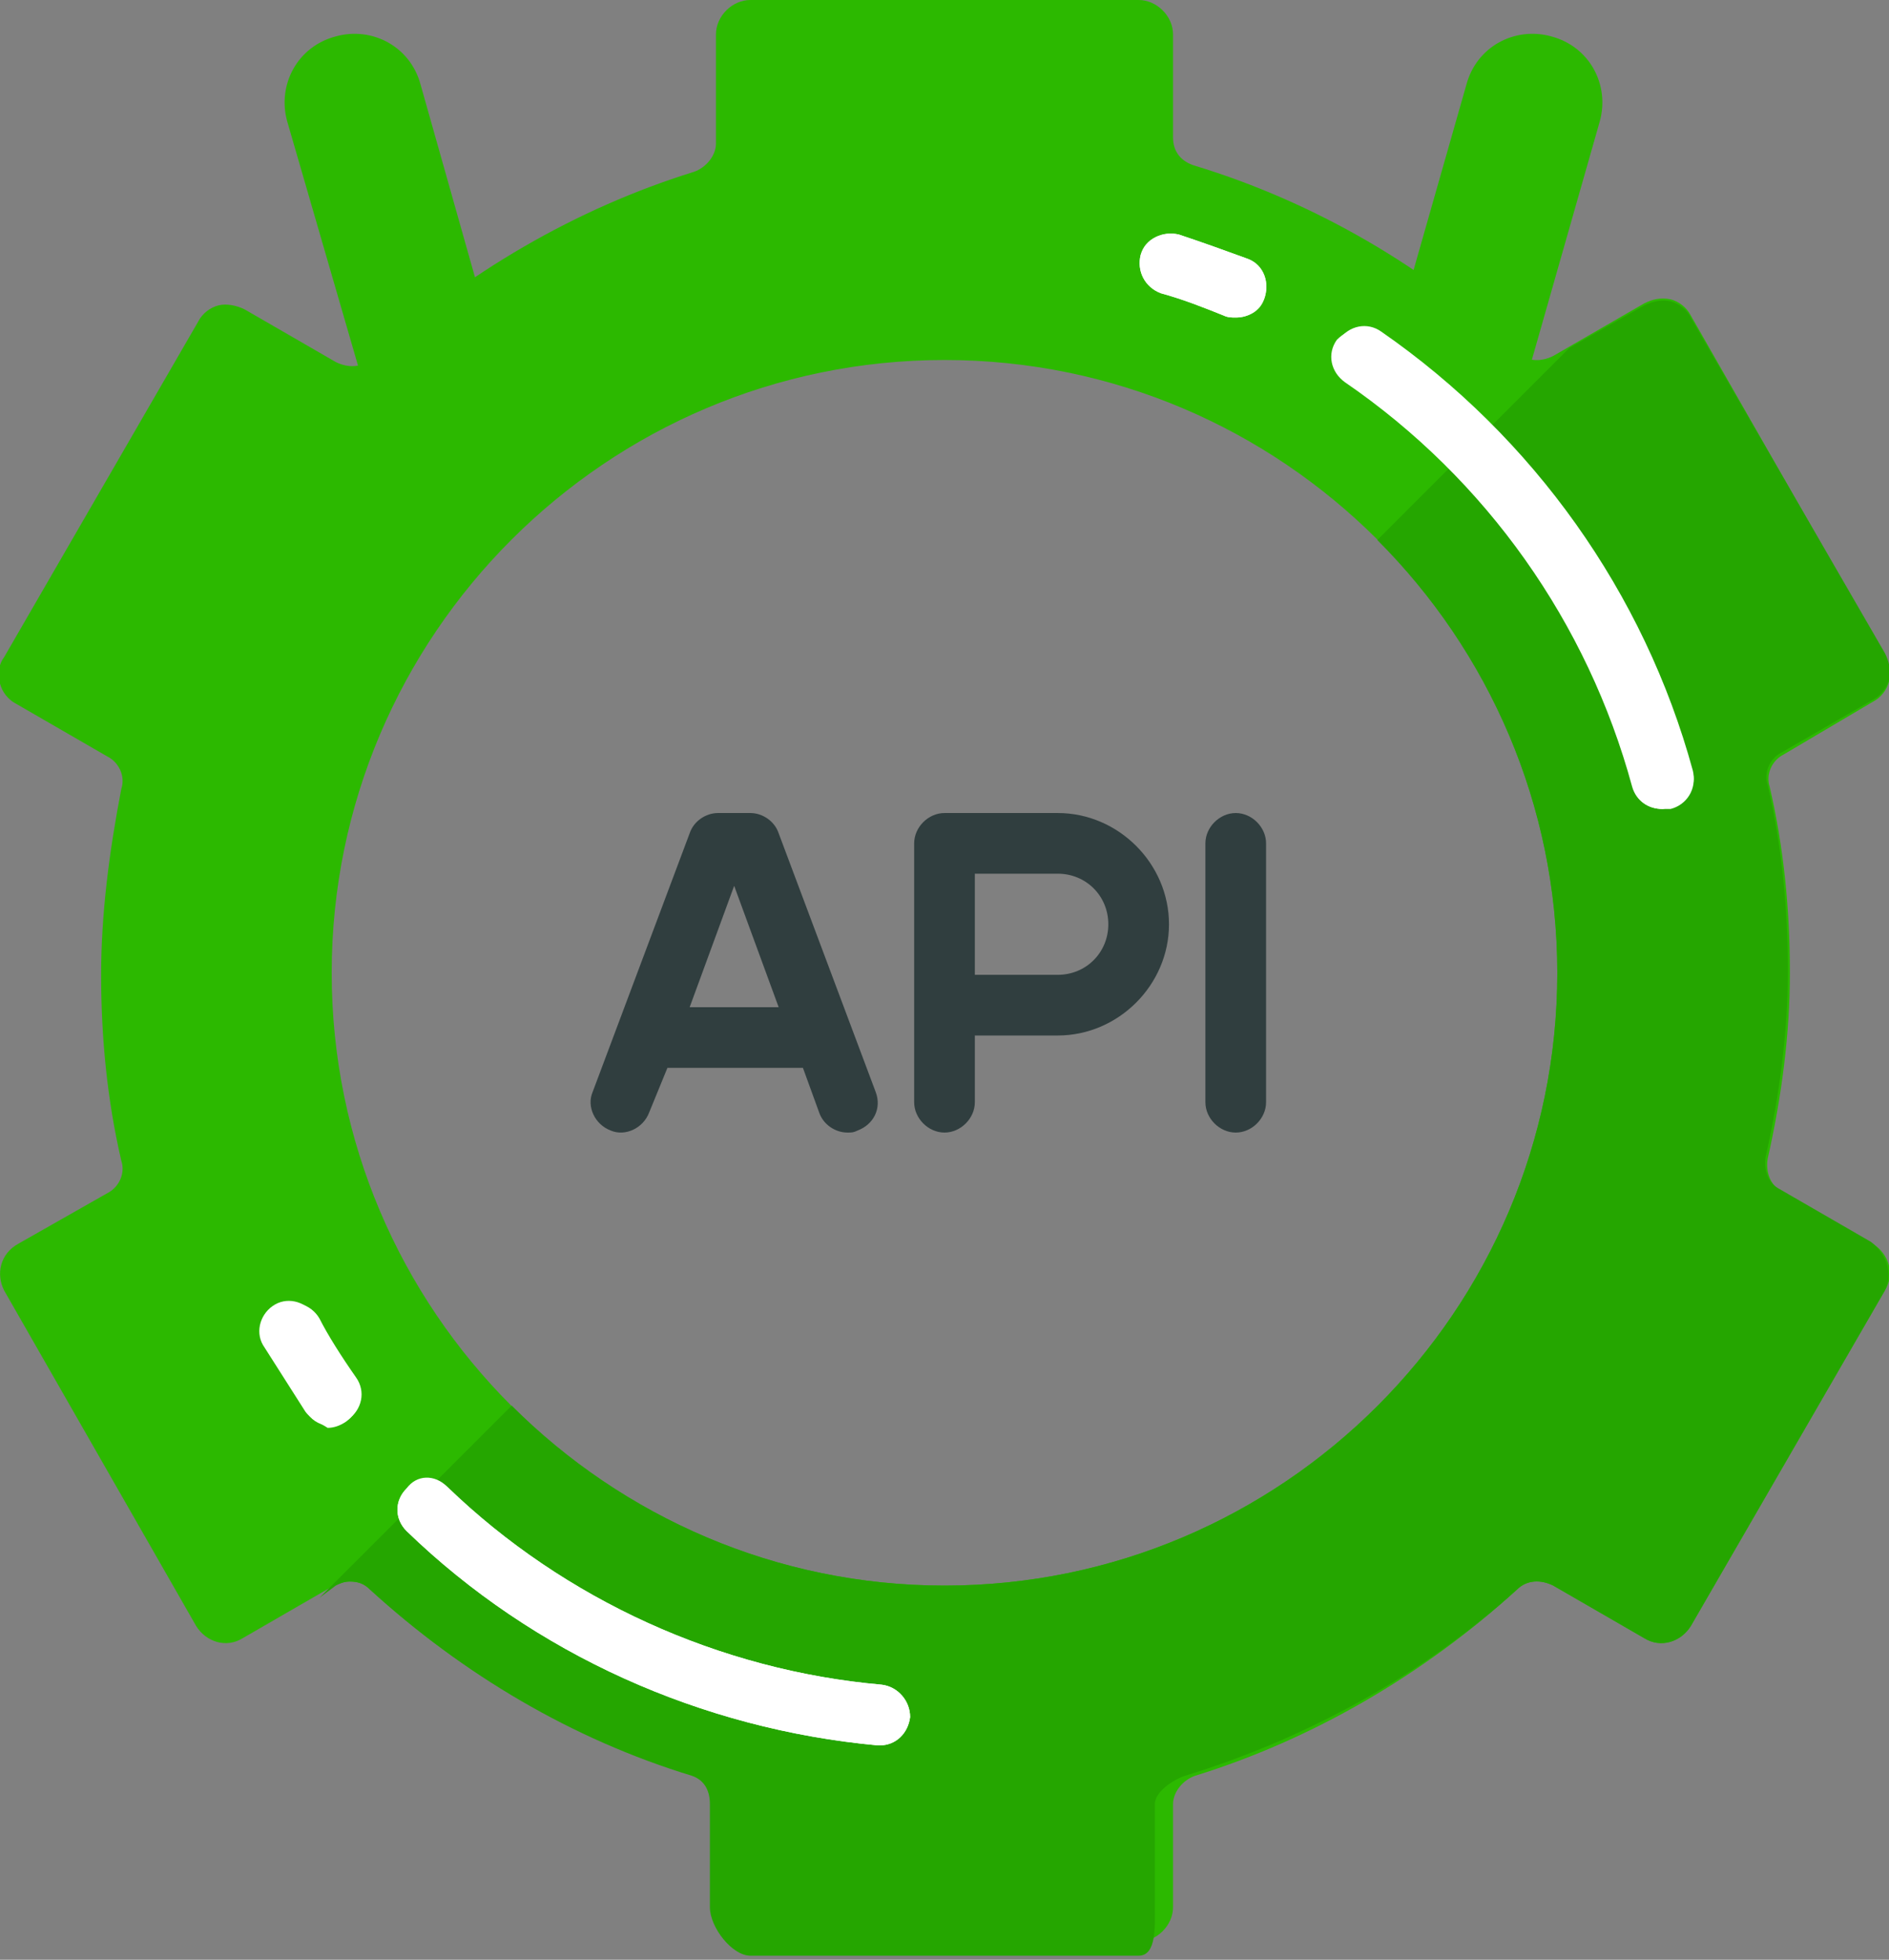 <?xml version="1.0" encoding="utf-8"?>
<!-- Generator: Adobe Illustrator 19.0.0, SVG Export Plug-In . SVG Version: 6.00 Build 0)  -->
<svg version="1.1" id="Layer_1" xmlns="http://www.w3.org/2000/svg" xmlns:xlink="http://www.w3.org/1999/xlink" x="0px" y="0px"
	 viewBox="0 0 93.4 96.9" style="enable-background:new 0 0 93.4 96.9;" xml:space="preserve">
<rect x="0" y="0" width="93.4" height="96.9" fill="#808080" stroke="none"/>
<style type="text/css">
	.st0{fill:#2CB900;}
	.st1{fill:#25A600;}
	.st2{fill:#303E3F;}
	.st3{fill:#FFFFFF;}
</style>
<g id="XMLID_5_">
	<g id="XMLID_448_">
		<path id="XMLID_458_" class="st0" d="M23.3,25.3L23.3,25.3c-1.8,0.5-3.7-0.5-4.2-2.4L14.2,6c-0.5-1.8,0.5-3.7,2.4-4.2l0,0
			c1.8-0.5,3.7,0.5,4.2,2.4l4.8,17C26.2,22.9,25.1,24.8,23.3,25.3z"/>
		<path id="XMLID_456_" class="st0" d="M70,25.6L70,25.6c1.8,0.5,3.7-0.5,4.2-2.4L79.1,6c0.5-1.8-0.5-3.7-2.4-4.2l0,0
			c-1.8-0.5-3.7,0.5-4.2,2.4l-4.9,17.2C67.1,23.2,68.2,25.1,70,25.6z"/>
	</g>
	<g id="XMLID_627_">
		<g id="XMLID_902_">
			<g id="XMLID_903_">
				<g id="XMLID_905_">
					<g id="XMLID_910_">
						<g id="XMLID_2113_">
							<path id="XMLID_2118_" class="st0" d="M93.2,32.4c0.2,0.4,0.3,0.9,0.2,1.3c-0.1,0.4-0.4,0.8-0.8,1l-4.4,2.6
								c-0.6,0.3-0.9,1-0.7,1.6c0.7,3,1,6.1,1,9.2c0,3-0.4,6.1-1.1,9.2c-0.1,0.6,0.1,1.3,0.7,1.6l4.5,2.6c0.8,0.5,1.1,1.5,0.6,2.3
								l-9.6,16.6c-0.5,0.8-1.5,1.1-2.3,0.6l-4.5-2.6c-0.6-0.3-1.3-0.3-1.8,0.2c-4.6,4.2-10.1,7.4-15.9,9.2
								c-0.6,0.2-1.1,0.8-1.1,1.4v5.1c0,0.9-0.8,1.7-1.7,1.7H37.1c-0.9,0-1.7-0.8-1.7-1.7v-5.1c0-0.7-0.4-1.2-1.1-1.4
								c-5.9-1.8-11.4-5-16-9.2c-0.3-0.3-0.6-0.4-1-0.4c-0.3,0-0.5,0.1-0.8,0.2l-4.5,2.6c-0.8,0.5-1.8,0.2-2.3-0.6L0.2,63.8
								C-0.2,63,0,62,0.9,61.5L5.3,59c0.6-0.3,0.9-1,0.7-1.6c-0.7-3-1-6.1-1-9.2c0-3,0.4-6.1,1-9.2c0.2-0.6-0.1-1.3-0.7-1.6
								l-4.5-2.6c-0.4-0.2-0.7-0.6-0.8-1c-0.1-0.4-0.1-0.9,0.2-1.3l9.6-16.6c0.2-0.4,0.6-0.7,1-0.8c0.4-0.1,0.9,0,1.3,0.2l4.5,2.6
								c0.6,0.3,1.3,0.3,1.8-0.2c4.6-4.2,10.1-7.4,15.9-9.2c0.6-0.2,1.1-0.8,1.1-1.4V1.7c0-0.9,0.8-1.7,1.7-1.7h19.2
								C57.2,0,58,0.8,58,1.7v5.1c0,0.7,0.4,1.2,1.1,1.4c5.9,1.8,11.4,5,15.9,9.2c0.5,0.5,1.2,0.5,1.8,0.2l4.5-2.6
								c0.4-0.2,0.8-0.3,1.3-0.2c0.4,0.1,0.8,0.4,1,0.8L93.2,32.4z M77,48.1c0-16.7-13.6-30.3-30.3-30.3S16.4,31.4,16.4,48.1
								S30,78.4,46.7,78.4S77,64.8,77,48.1z"/>
						</g>
						<path id="XMLID_2008_" class="st1" d="M93.2,63.8l-9.6,16.6c-0.5,0.8-1.5,1.1-2.3,0.6l-4.5-2.6c-0.6-0.3-1.3-0.3-1.8,0.2
							c-4.6,4.2-10.5,7.4-16.4,9.2c-0.6,0.2-1.5,0.8-1.5,1.4v5.1c0,0.9,0.1,2.4-0.8,2.4H37.1c-0.9,0-2-1.4-2-2.4v-5.1
							c0-0.7-0.3-1.2-0.9-1.4c-5.9-1.8-11.3-5-15.9-9.2c-0.3-0.3-0.6-0.4-1-0.4c-0.3,0-0.5,0.1-0.7,0.2L15.8,79l9.5-9.5
							c5.5,5.5,13.1,8.9,21.4,8.9C63.4,78.4,77,64.8,77,48.1c0-8.3-3.4-15.9-8.9-21.4l9.5-9.5l3.7-2.1c0.4-0.2,0.9-0.3,1.3-0.2
							c0.4,0.1,0.8,0.4,1,0.8l9.6,16.6c0.2,0.4,0.3,0.8,0.2,1.3c-0.1,0.4-0.4,0.8-0.8,1l-4.5,2.6c-0.6,0.3-0.9,1-0.7,1.6
							c0.7,3,1,6.1,1,9.2c0,3-0.4,6.1-1.1,9.2c-0.1,0.6,0.1,1.3,0.7,1.6l4.5,2.6C93.3,62,93.6,63,93.2,63.8z"/>
					</g>
					<path id="XMLID_933_" class="st2" d="M62.6,41.7v12.8c0,0.8-0.7,1.5-1.5,1.5s-1.5-0.7-1.5-1.5V41.7c0-0.8,0.7-1.5,1.5-1.5
						S62.6,40.9,62.6,41.7z"/>
					<path id="XMLID_915_" class="st2" d="M52.3,40.2c3,0,5.5,2.5,5.5,5.5c0,3-2.5,5.5-5.5,5.5h-4.1v3.3c0,0.8-0.7,1.5-1.5,1.5
						s-1.5-0.7-1.5-1.5V41.7c0-0.8,0.7-1.5,1.5-1.5H52.3z M54.8,45.7c0-1.4-1.1-2.5-2.5-2.5h-4.1v5h4.1
						C53.7,48.2,54.8,47.1,54.8,45.7z"/>
					<path id="XMLID_911_" class="st2" d="M43.3,54c0.3,0.8-0.1,1.6-0.9,1.9C42.2,56,42.1,56,41.9,56c-0.6,0-1.2-0.4-1.4-1l-0.8-2.2
						h-6.7L32.1,55c-0.3,0.8-1.2,1.2-1.9,0.9c-0.8-0.3-1.2-1.2-0.9-1.9l4.8-12.8c0.2-0.6,0.8-1,1.4-1h1.6c0.6,0,1.2,0.4,1.4,1
						L43.3,54z M38.5,49.8l-2.2-6l-2.2,6H38.5z"/>
					<path id="XMLID_2350_" class="st3" d="M61.7,12.8c0.8,0.3,1.1,1.2,0.8,2c-0.3,0.6-0.8,0.9-1.4,0.9c-0.2,0-0.4,0-0.6-0.1
						c-1-0.4-2-0.8-3.1-1.1c-0.8-0.3-1.2-1.1-1-1.9s1.1-1.2,1.9-1C59.5,12,60.6,12.4,61.7,12.8z"/>
					<path id="XMLID_2349_" class="st3" d="M68.3,16.5c7.6,5.2,13,12.9,15.4,21.7c0.2,0.8-0.3,1.6-1.1,1.8c-0.1,0-0.3,0-0.4,0
						c-0.7,0-1.3-0.4-1.5-1.1c-2.2-8.1-7.2-15.2-14.2-20c-0.7-0.5-0.9-1.4-0.4-2.1C66.7,16.2,67.6,16,68.3,16.5z"/>
					<path id="XMLID_2348_" class="st3" d="M22.1,73.5c5.8,5.6,13.5,9.1,21.5,9.8c0.8,0.1,1.4,0.8,1.4,1.6c-0.1,0.8-0.7,1.4-1.5,1.4
						c0,0-0.1,0-0.1,0c-8.7-0.8-17-4.5-23.3-10.6c-0.6-0.6-0.6-1.5,0-2.1C20.6,72.9,21.5,72.9,22.1,73.5z"/>
					<path id="XMLID_2347_" class="st3" d="M15.1,69.8c-0.7-1.1-1.4-2.2-2.1-3.3c-0.4-0.7-0.1-1.6,0.6-2c0.7-0.4,1.6-0.1,2,0.6
						c0.6,1.1,1.2,2.1,1.9,3.1c0.5,0.7,0.3,1.6-0.4,2.1c-0.3,0.2-0.6,0.3-0.9,0.3C15.9,70.4,15.4,70.2,15.1,69.8z"/>
				</g>
			</g>
		</g>
		<g id="XMLID_630_">
			<g id="XMLID_97_">
				<path id="XMLID_102_" class="st3" d="M83.7,38.1c0.2,0.8-0.3,1.6-1.1,1.8c-0.1,0-0.3,0.1-0.4,0.1c-0.7,0-1.3-0.4-1.4-1.1
					c-2.2-8.1-7.2-15.2-14.2-20c-0.7-0.5-0.9-1.4-0.4-2.1c0.5-0.7,1.4-0.9,2.1-0.4C75.8,21.6,81.3,29.3,83.7,38.1z"/>
				<path id="XMLID_100_" class="st3" d="M61.7,12.8c0.8,0.3,1.1,1.2,0.8,2c-0.2,0.6-0.8,0.9-1.4,0.9c-0.2,0-0.4,0-0.6-0.1
					c-1-0.4-2-0.8-3.1-1.1c-0.8-0.3-1.2-1.1-1-1.9c0.3-0.8,1.1-1.2,1.9-1C59.5,12,60.6,12.4,61.7,12.8z"/>
				<path id="XMLID_99_" class="st3" d="M43.6,83.3c0.8,0.1,1.4,0.8,1.4,1.6c-0.1,0.8-0.7,1.4-1.5,1.4c0,0-0.1,0-0.1,0
					c-8.7-0.8-17-4.5-23.3-10.6c-0.6-0.6-0.6-1.5,0-2.1c0.6-0.6,1.5-0.6,2.1,0C27.9,79.1,35.6,82.6,43.6,83.3z"/>
				<path id="XMLID_98_" class="st3" d="M17.6,68.1c0.5,0.7,0.3,1.6-0.4,2.1c-0.3,0.2-0.6,0.3-0.8,0.3c-0.5,0-0.9-0.2-1.2-0.6
					c-0.7-1.1-1.4-2.2-2-3.3c-0.4-0.7-0.1-1.6,0.6-2c0.7-0.4,1.6-0.1,2,0.6C16.2,66,16.9,67.1,17.6,68.1z"/>
			</g>
		</g>
	</g>
</g>
</svg>
